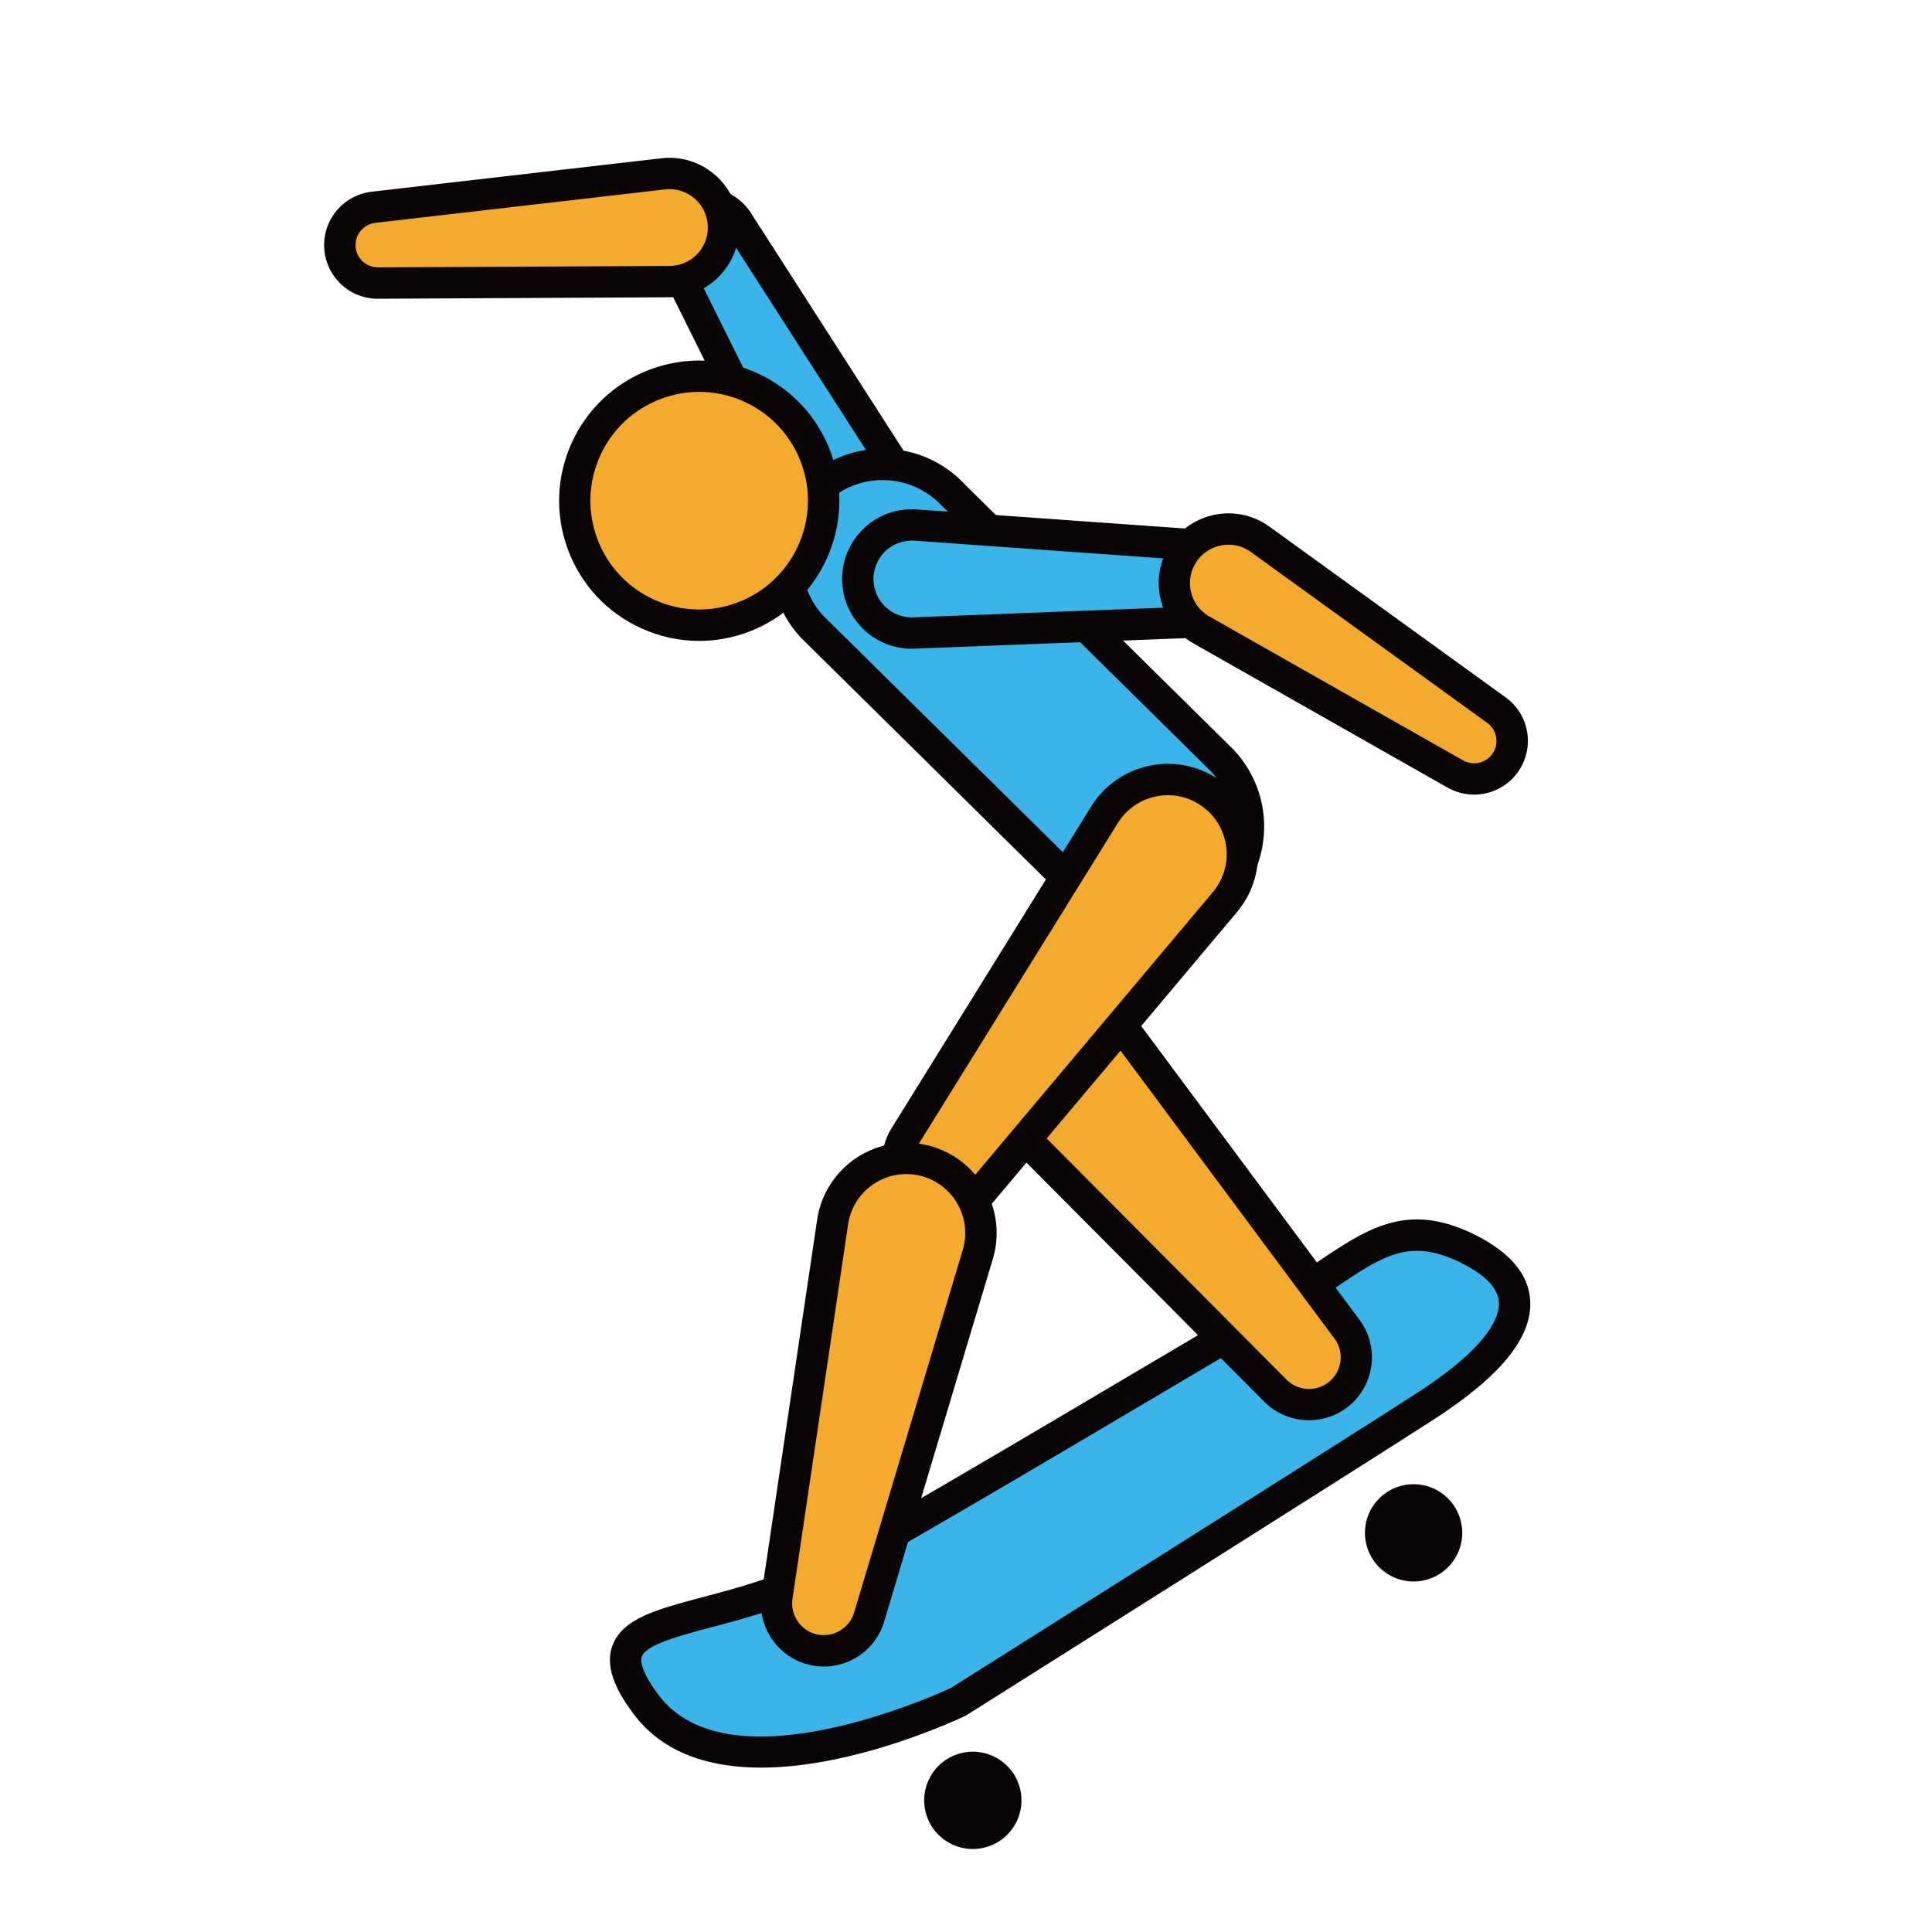 <?xml version="1.0" standalone="no"?><!DOCTYPE svg PUBLIC "-//W3C//DTD SVG 1.1//EN" "http://www.w3.org/Graphics/SVG/1.1/DTD/svg11.dtd"><svg t="1635404572676" class="icon" viewBox="0 0 1024 1024" version="1.1" xmlns="http://www.w3.org/2000/svg" p-id="6096" xmlns:xlink="http://www.w3.org/1999/xlink" width="200" height="200"><defs><style type="text/css"></style></defs><path d="M437.56 832.18c-63.32 33.3-133.38 20.18-95.12 71.26 42.96 57.36 165.5-1.48 165.5-1.48s207.12-130.54 247.32-156.5c29.48-19.04 77.74-57.08 21.62-84.14-40.32-19.44-58.34 7.32-102.6 32.92-44.28 25.6-193.7 115.32-236.72 137.94z" fill="#3AB5E9" p-id="6097"></path><path d="M403.32 936.88c-26.34 0-51.52-7.08-67.52-28.46-6.98-9.32-15.74-23.16-11.34-35.82 5.1-14.68 23.24-19.5 48.36-26.18 18.8-5 40.1-10.66 60.88-21.6 29.3-15.4 107.28-61.56 169.92-98.62 28.18-16.68 52.52-31.08 66.5-39.16 10.2-5.9 19.2-12.02 27.12-17.4 26.9-18.28 48.16-32.72 83.26-15.8 19.38 9.34 29.66 21.24 30.54 35.34 1.22 19.52-15.56 40.22-51.26 63.28-39.78 25.7-245.32 155.24-247.4 156.56l-0.84 0.46c-3.46 1.64-57.98 27.4-108.22 27.4z m38.12-97.34c-22.44 11.8-45.68 17.98-64.34 22.94-17.08 4.54-34.74 9.24-36.92 15.56-0.74 2.16-0.58 7.7 8.94 20.42 37.26 49.76 147.24-0.24 154.84-3.8 10.64-6.7 207.98-131.1 246.82-156.18 39.06-25.22 44.12-41.08 43.68-48.28-0.48-7.66-7.6-14.86-21.16-21.4-26.48-12.76-40.76-3.06-66.7 14.58-8.16 5.56-17.42 11.84-28.14 18.06-13.9 8.04-38.2 22.42-66.34 39.08-62.84 37.16-141.02 83.42-170.68 99.02z" fill="#0B0606" p-id="6098"></path><path d="M515.62 954.22m-25.78 0a25.78 25.78 0 1 0 51.56 0 25.78 25.78 0 1 0-51.56 0Z" fill="#0B0606" p-id="6099"></path><path d="M749.24 812.44m-25.78 0a25.78 25.78 0 1 0 51.56 0 25.78 25.78 0 1 0-51.56 0Z" fill="#0B0606" p-id="6100"></path><path d="M424.68 275.46l-68.76-138.4c-4.96-9.96-0.88-22.06 9.08-27.02 9.26-4.6 20.42-1.32 25.92 7.16l83.52 130.04c8.56 13.32 4.68 31.04-8.62 39.6s-31.04 4.68-39.6-8.62c-0.54-0.9-1.08-1.84-1.54-2.76z" fill="#3AB5E9" p-id="6101"></path><path d="M450.4 299.68c-12.18 0-24.1-6-31.16-16.98-0.74-1.14-1.4-2.34-2-3.52l-0.02-0.02-68.76-138.4c-6.98-14.06-1.22-31.16 12.82-38.16 12.96-6.46 28.7-2.1 36.6 10.08l83.52 130.06c5.34 8.3 7.12 18.2 5.02 27.84a36.784 36.784 0 0 1-16.14 23.24 36.52 36.52 0 0 1-19.88 5.86z m-18.28-27.92c0.34 0.66 0.7 1.32 1.12 1.96 6.04 9.42 18.66 12.16 28.1 6.1 9.44-6.06 12.18-18.68 6.12-28.1l-83.52-130.04c-3.28-5.06-9.86-6.88-15.24-4.2-5.84 2.9-8.24 10.04-5.34 15.88l68.76 138.4z" fill="#0B0606" p-id="6102"></path><path d="M354.92 149.24l-154.54 0.78c-11.14 0.06-20.2-8.92-20.26-20.06-0.06-10.34 7.8-18.92 17.84-20.12l153.52-17.72c15.72-1.82 29.94 9.46 31.74 25.18 1.82 15.72-9.46 29.94-25.18 31.74-1.02 0.14-2.1 0.2-3.12 0.2z" fill="#F4AA2C" p-id="6103"></path><path d="M200.26 158.34c-7.54 0-14.64-2.92-20.02-8.24-5.4-5.36-8.4-12.48-8.44-20.08-0.08-14.48 10.74-26.7 25.16-28.4l153.56-17.72c9.8-1.14 19.48 1.62 27.2 7.76 7.74 6.14 12.62 14.92 13.74 24.72 1.14 9.8-1.62 19.48-7.76 27.2a36.666 36.666 0 0 1-24.72 13.74c-1.36 0.16-2.72 0.24-4.04 0.24l-154.54 0.78h-0.14z m154.56-58.08c-0.78 0-1.58 0.04-2.36 0.14l-153.52 17.72c-6 0.72-10.52 5.8-10.48 11.82a11.78 11.78 0 0 0 3.52 8.36c2.26 2.22 5.32 3.4 8.4 3.42l154.54-0.78c0.74 0 1.5-0.04 2.24-0.14 5.38-0.62 10.22-3.32 13.6-7.56 3.38-4.26 4.9-9.58 4.26-14.98a20.2 20.2 0 0 0-7.56-13.6c-3.68-2.88-8.08-4.4-12.64-4.4z" fill="#0B0606" p-id="6104"></path><path d="M594.24 543.38l119.68 161.06c8.26 11.12 5.94 26.84-5.18 35.1-10.14 7.54-24.1 6.26-32.74-2.44l-141.5-142.28c-15.4-15.48-15.32-40.5 0.16-55.9s40.5-15.32 55.9 0.16c1.28 1.3 2.6 2.86 3.68 4.3z" fill="#F4AA2C" p-id="6105"></path><path d="M693.82 752.76c-8.66 0-17.28-3.32-23.72-9.8l-141.5-142.26c-18.6-18.7-18.52-49.06 0.18-67.64 9.02-8.98 21-13.92 33.72-13.92h0.12c12.78 0.04 24.78 5.04 33.78 14.1 1.48 1.48 3.06 3.32 4.44 5.16l0.04 0.04 119.68 161.06c5.32 7.16 7.54 15.96 6.24 24.78-1.3 8.82-5.96 16.62-13.12 21.94a33.28 33.28 0 0 1-19.86 6.54z m-131.3-217.02c-8.3 0-16.12 3.22-22 9.08-12.2 12.14-12.26 31.94-0.12 44.14l141.5 142.28c5.82 5.86 15.22 6.58 21.9 1.64a16.694 16.694 0 0 0 6.6-11.02c0.64-4.44-0.46-8.86-3.14-12.44l-119.66-161.04c-0.94-1.22-2-2.48-2.94-3.42a30.988 30.988 0 0 0-22.06-9.2c-0.04-0.02-0.06-0.02-0.08-0.02z" fill="#0B0606" p-id="6106"></path><path d="M645.48 475.5c-20.64 19.3-53.02 18.2-72.3-2.44l-142.68-140.86c-19.3-20.64-18.2-53.02 2.44-72.3 20.64-19.3 53.02-18.2 72.3 2.44l142.68 140.86c19.3 20.64 18.2 53.02-2.44 72.3z" fill="#3AB5E9" p-id="6107"></path><path d="M610.6 497.6c-0.68 0-1.36-0.02-2.06-0.04-15.88-0.54-30.58-7.22-41.44-18.82l-142.46-140.62c-22.62-24.2-21.34-61.9 2.6-84.3 23.96-22.38 61.66-21.12 84.06 2.84l142.46 140.62c11.08 11.84 16.76 26.98 16.22 42.86-0.54 15.88-7.22 30.58-18.82 41.44-11.12 10.38-25.44 16.02-40.56 16.02z m-142.84-243.14a42.56 42.56 0 0 0-29.16 11.5c-17.26 16.14-18.18 43.3-2.06 60.56l142.46 140.62c8.06 8.6 18.66 13.42 30.1 13.8 11.42 0.36 22.34-3.7 30.7-11.52 8.36-7.82 13.18-18.42 13.56-29.86 0.38-11.44-3.7-22.34-11.52-30.7l-142.46-140.62c-8.56-9.14-20.1-13.78-31.62-13.78z" fill="#0B0606" p-id="6108"></path><path d="M649.24 478.14l-129.12 153.6c-8.92 10.6-24.74 11.98-35.34 3.06-9.66-8.12-11.66-22-5.18-32.42l105.8-170.5c11.5-18.54 35.88-24.26 54.42-12.74 18.54 11.5 24.26 35.88 12.74 54.42-0.98 1.56-2.18 3.2-3.32 4.58z" fill="#F4AA2C" p-id="6109"></path><path d="M500.86 649c-7.84 0-15.36-2.72-21.44-7.84-12.62-10.62-15.58-29.18-6.88-43.18l105.8-170.5c6.74-10.86 17.3-18.44 29.74-21.36 12.44-2.92 25.28-0.82 36.12 5.92 22.4 13.9 29.32 43.46 15.42 65.86-1.1 1.78-2.52 3.72-3.98 5.5l-0.04 0.06-129.12 153.6c-5.74 6.82-13.8 11.02-22.68 11.78-1 0.12-1.98 0.16-2.94 0.16z m118.18-227.52c-2.4 0-4.8 0.28-7.18 0.84-8.12 1.9-15 6.86-19.4 13.94l-105.8 170.5c-4.38 7.04-2.88 16.34 3.46 21.68a16.676 16.676 0 0 0 12.24 3.88 16.532 16.532 0 0 0 11.38-5.92l129.1-153.56c0.98-1.2 1.94-2.52 2.66-3.66 9.06-14.62 4.54-33.9-10.08-42.98a30.84 30.84 0 0 0-16.38-4.72z" fill="#0B0606" p-id="6110"></path><path d="M518.26 664.86l-57.6 192.22c-3.98 13.26-17.96 20.8-31.22 16.82-12.1-3.62-19.42-15.58-17.62-27.72l29.48-198.48c3.2-21.6 23.3-36.5 44.9-33.28s36.5 23.3 33.28 44.9c-0.24 1.84-0.7 3.82-1.22 5.54z" fill="#F4AA2C" p-id="6111"></path><path d="M436.7 883.3c-3.22 0-6.46-0.48-9.64-1.42-15.8-4.74-25.88-20.6-23.44-36.9l29.48-198.48c3.88-26.08 28.18-44.16 54.34-40.28 26.08 3.88 44.16 28.26 40.28 54.34a50.76 50.76 0 0 1-1.48 6.66l-0.02 0.06-57.6 192.22a33.26 33.26 0 0 1-16.14 19.82c-4.94 2.62-10.32 3.98-15.78 3.98z m43.64-261c-6.64 0-13.08 2.12-18.52 6.14-6.7 4.96-11.06 12.24-12.3 20.5l-29.48 198.48c-1.22 8.18 3.84 16.14 11.78 18.52 8.84 2.64 18.22-2.4 20.88-11.26l57.58-192.18c0.42-1.46 0.78-3.06 0.98-4.4 2.52-17.02-9.28-32.94-26.3-35.46-1.52-0.22-3.08-0.34-4.62-0.34z" fill="#0B0606" p-id="6112"></path><path d="M370.6 265.38m-65.96 0a65.96 65.96 0 1 0 131.92 0 65.96 65.96 0 1 0-131.92 0Z" fill="#F4AA2C" p-id="6113"></path><path d="M370.56 339.7c-10.5 0-20.96-2.26-30.78-6.74-18.04-8.24-31.8-23-38.74-41.58-14.34-38.36 5.22-81.22 43.58-95.56 18.6-6.94 38.76-6.24 56.82 2 18.04 8.24 31.82 23 38.76 41.58 14.32 38.36-5.24 81.22-43.58 95.56-8.5 3.16-17.3 4.74-26.06 4.74z m0.06-132c-6.8 0-13.62 1.22-20.2 3.68-14.42 5.38-25.88 16.06-32.28 30.08-6.38 14-6.94 29.66-1.56 44.08 5.38 14.42 16.06 25.88 30.08 32.28 14.02 6.38 29.68 6.96 44.1 1.56 29.78-11.12 44.94-44.4 33.82-74.18-5.38-14.42-16.06-25.88-30.08-32.28-7.6-3.46-15.72-5.22-23.88-5.22z" fill="#0B0606" p-id="6114"></path><path d="M485.36 278.3l154.16 10.98c11.1 0.8 19.46 10.44 18.68 21.54-0.74 10.32-9.22 18.28-19.32 18.7l-154.42 5.98c-15.82 0.62-29.12-11.7-29.74-27.52-0.62-15.82 11.7-29.12 27.52-29.74 1.02-0.02 2.08 0 3.12 0.06z" fill="#3AB5E9" p-id="6115"></path><path d="M483.28 343.86c-9.34 0-18.18-3.46-25.08-9.84-7.24-6.7-11.44-15.84-11.84-25.7-0.38-9.86 3.1-19.28 9.8-26.54 6.7-7.24 15.84-11.44 25.7-11.84 1.34-0.04 2.72-0.02 4.04 0.06h0.02l154.16 10.98c15.66 1.12 27.48 14.76 26.36 30.42-1.02 14.44-12.74 25.8-27.26 26.42l-154.46 5.98c-0.46 0.04-0.94 0.06-1.44 0.06z m0.04-57.32c-0.26 0-0.52 0-0.76 0.02-5.44 0.22-10.46 2.52-14.16 6.5-3.68 3.98-5.6 9.18-5.4 14.6 0.22 5.44 2.52 10.46 6.5 14.14 3.98 3.68 9.04 5.58 14.6 5.4l154.42-5.98a11.88 11.88 0 0 0 11.36-11c0.46-6.52-4.46-12.18-10.98-12.66l-154.14-10.98c-0.48-0.02-0.96-0.04-1.44-0.04z" fill="#0B0606" p-id="6116"></path><path d="M667.88 285.84l125.24 90.54c9.02 6.52 11.04 19.12 4.52 28.14-6.06 8.38-17.46 10.68-26.28 5.72l-134.42-76.26c-13.76-7.8-18.58-25.3-10.78-39.06 7.8-13.76 25.3-18.58 39.06-10.78 0.92 0.52 1.82 1.1 2.66 1.7z" fill="#F4AA2C" p-id="6117"></path><path d="M781.3 421.16c-4.76 0-9.58-1.2-14-3.68l-134.44-76.28c-8.58-4.86-14.76-12.8-17.38-22.32-2.62-9.52-1.4-19.48 3.48-28.08 10.06-17.72 32.66-23.96 50.4-13.9 1.18 0.68 2.34 1.42 3.4 2.18h0.02l125.24 90.54a28.26 28.26 0 0 1 11.42 18.54c1.2 7.5-0.58 15.04-5.04 21.2-5.54 7.66-14.22 11.8-23.1 11.8z m-130.18-132.44c-7.1 0-14 3.7-17.74 10.3a20.26 20.26 0 0 0-1.92 15.46c1.44 5.24 4.84 9.6 9.58 12.28l134.42 76.26c5.26 2.96 11.92 1.52 15.44-3.36 1.86-2.56 2.6-5.7 2.1-8.82a11.808 11.808 0 0 0-4.76-7.72l-125.24-90.54c-0.6-0.42-1.24-0.84-1.9-1.22a19.998 19.998 0 0 0-9.98-2.64z" fill="#0B0606" p-id="6118"></path></svg>